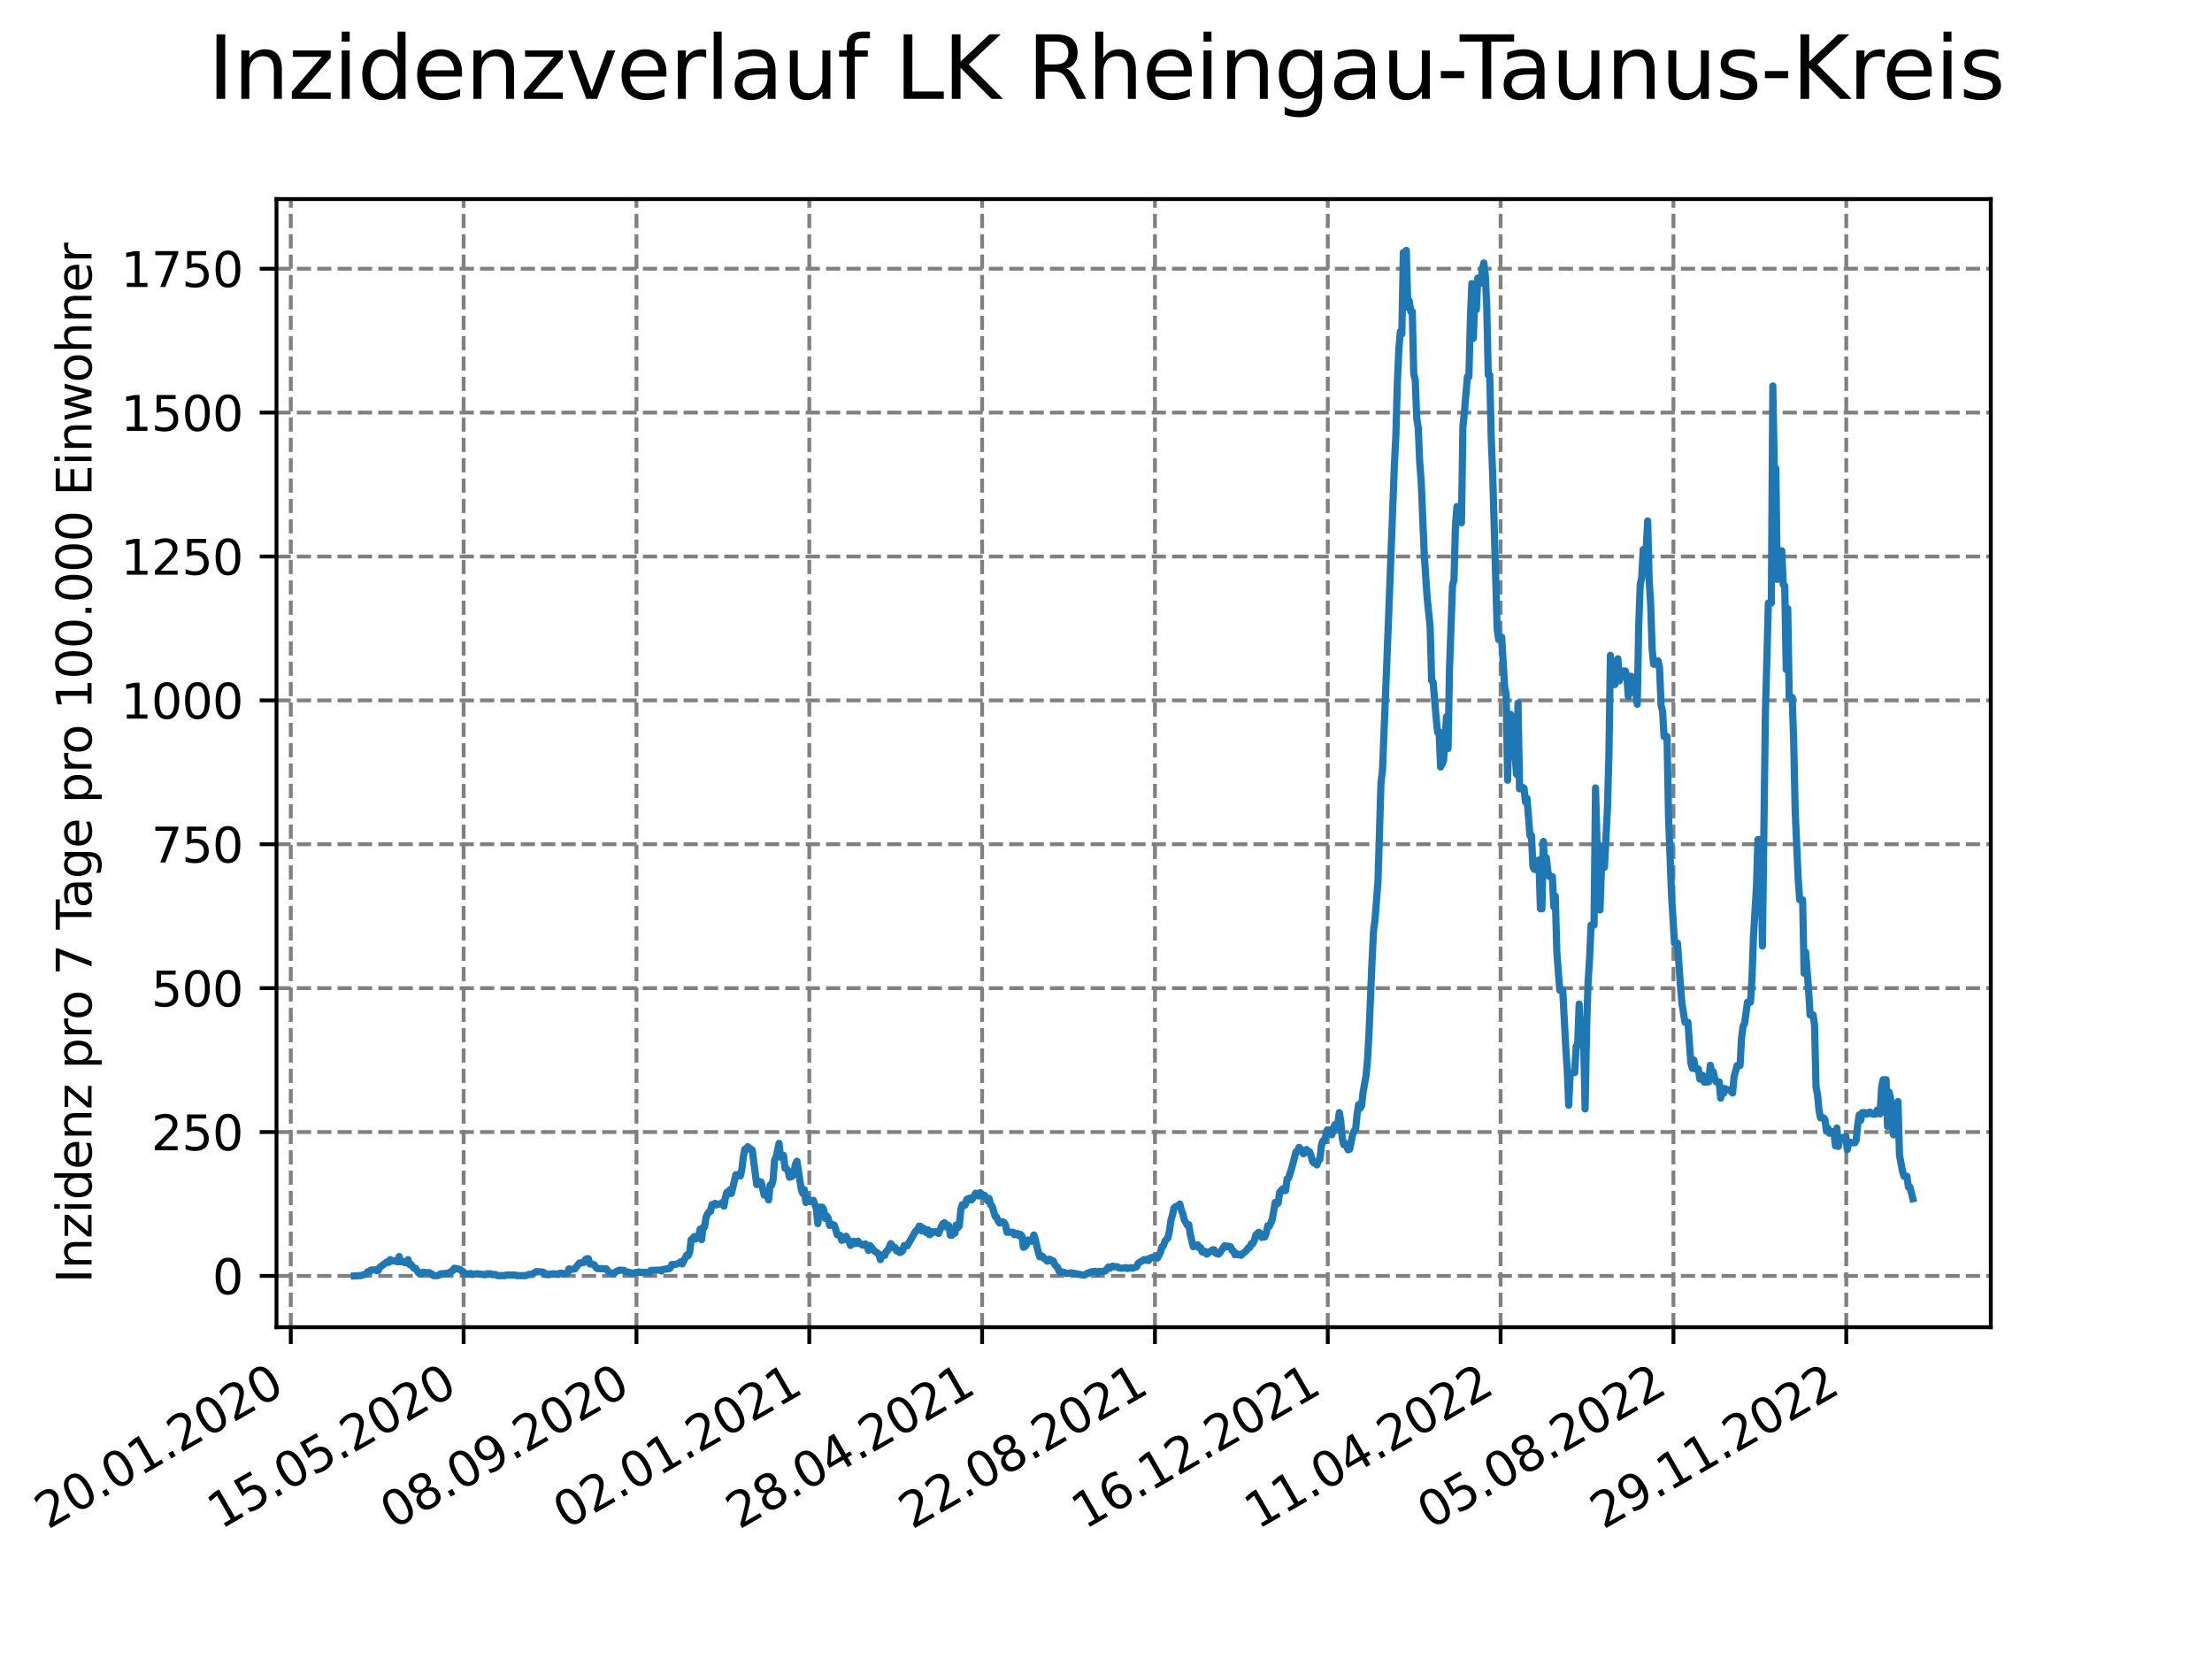 <?xml version="1.0" encoding="utf-8" standalone="no"?>
<!DOCTYPE svg PUBLIC "-//W3C//DTD SVG 1.1//EN"
  "http://www.w3.org/Graphics/SVG/1.1/DTD/svg11.dtd">
<svg xmlns:xlink="http://www.w3.org/1999/xlink" width="460.8pt" height="345.6pt" viewBox="0 0 460.8 345.6" xmlns="http://www.w3.org/2000/svg" version="1.1">
 <defs>
  <style type="text/css">*{stroke-linejoin: round; stroke-linecap: butt}</style>
 </defs>
 <g id="figure_1">
  <g id="patch_1">
   <path d="M 0 345.6 
L 460.8 345.6 
L 460.8 0 
L 0 0 
z
" style="fill: #ffffff"/>
  </g>
  <g id="axes_1">
   <g id="patch_2">
    <path d="M 57.6 276.48 
L 414.72 276.48 
L 414.72 41.472 
L 57.6 41.472 
z
" style="fill: #ffffff"/>
   </g>
   <g id="matplotlib.axis_1">
    <g id="xtick_1">
     <g id="line2d_1">
      <path d="M 60.577 276.48 
L 60.577 41.472 
" clip-path="url(#p9c5a23dd19)" style="fill: none; stroke-dasharray: 2.96,1.28; stroke-dashoffset: 0; stroke: #808080; stroke-width: 0.8"/>
     </g>
     <g id="line2d_2">
      <defs>
       <path id="mebd3ffd284" d="M 0 0 
L 0 3.5 
" style="stroke: #000000; stroke-width: 0.8"/>
      </defs>
      <g>
       <use xlink:href="#mebd3ffd284" x="60.577" y="276.48" style="stroke: #000000; stroke-width: 0.8"/>
      </g>
     </g>
     <g id="text_1">
      <!-- 20.01.2020 -->
      <g transform="translate(9.952 318.689) rotate(-30) scale(0.1 -0.1)">
       <defs>
        <path id="DejaVuSans-32" d="M 1228 531 
L 3431 531 
L 3431 0 
L 469 0 
L 469 531 
Q 828 903 1448 1529 
Q 2069 2156 2228 2338 
Q 2531 2678 2651 2914 
Q 2772 3150 2772 3378 
Q 2772 3750 2511 3984 
Q 2250 4219 1831 4219 
Q 1534 4219 1204 4116 
Q 875 4013 500 3803 
L 500 4441 
Q 881 4594 1212 4672 
Q 1544 4750 1819 4750 
Q 2544 4750 2975 4387 
Q 3406 4025 3406 3419 
Q 3406 3131 3298 2873 
Q 3191 2616 2906 2266 
Q 2828 2175 2409 1742 
Q 1991 1309 1228 531 
z
" transform="scale(0.016)"/>
        <path id="DejaVuSans-30" d="M 2034 4250 
Q 1547 4250 1301 3770 
Q 1056 3291 1056 2328 
Q 1056 1369 1301 889 
Q 1547 409 2034 409 
Q 2525 409 2770 889 
Q 3016 1369 3016 2328 
Q 3016 3291 2770 3770 
Q 2525 4250 2034 4250 
z
M 2034 4750 
Q 2819 4750 3233 4129 
Q 3647 3509 3647 2328 
Q 3647 1150 3233 529 
Q 2819 -91 2034 -91 
Q 1250 -91 836 529 
Q 422 1150 422 2328 
Q 422 3509 836 4129 
Q 1250 4750 2034 4750 
z
" transform="scale(0.016)"/>
        <path id="DejaVuSans-2e" d="M 684 794 
L 1344 794 
L 1344 0 
L 684 0 
L 684 794 
z
" transform="scale(0.016)"/>
        <path id="DejaVuSans-31" d="M 794 531 
L 1825 531 
L 1825 4091 
L 703 3866 
L 703 4441 
L 1819 4666 
L 2450 4666 
L 2450 531 
L 3481 531 
L 3481 0 
L 794 0 
L 794 531 
z
" transform="scale(0.016)"/>
       </defs>
       <use xlink:href="#DejaVuSans-32"/>
       <use xlink:href="#DejaVuSans-30" x="63.623"/>
       <use xlink:href="#DejaVuSans-2e" x="127.246"/>
       <use xlink:href="#DejaVuSans-30" x="159.033"/>
       <use xlink:href="#DejaVuSans-31" x="222.656"/>
       <use xlink:href="#DejaVuSans-2e" x="286.279"/>
       <use xlink:href="#DejaVuSans-32" x="318.066"/>
       <use xlink:href="#DejaVuSans-30" x="381.689"/>
       <use xlink:href="#DejaVuSans-32" x="445.312"/>
       <use xlink:href="#DejaVuSans-30" x="508.936"/>
      </g>
     </g>
    </g>
    <g id="xtick_2">
     <g id="line2d_3">
      <path d="M 96.581 276.48 
L 96.581 41.472 
" clip-path="url(#p9c5a23dd19)" style="fill: none; stroke-dasharray: 2.96,1.28; stroke-dashoffset: 0; stroke: #808080; stroke-width: 0.8"/>
     </g>
     <g id="line2d_4">
      <g>
       <use xlink:href="#mebd3ffd284" x="96.581" y="276.48" style="stroke: #000000; stroke-width: 0.8"/>
      </g>
     </g>
     <g id="text_2">
      <!-- 15.05.2020 -->
      <g transform="translate(45.956 318.689) rotate(-30) scale(0.1 -0.1)">
       <defs>
        <path id="DejaVuSans-35" d="M 691 4666 
L 3169 4666 
L 3169 4134 
L 1269 4134 
L 1269 2991 
Q 1406 3038 1543 3061 
Q 1681 3084 1819 3084 
Q 2600 3084 3056 2656 
Q 3513 2228 3513 1497 
Q 3513 744 3044 326 
Q 2575 -91 1722 -91 
Q 1428 -91 1123 -41 
Q 819 9 494 109 
L 494 744 
Q 775 591 1075 516 
Q 1375 441 1709 441 
Q 2250 441 2565 725 
Q 2881 1009 2881 1497 
Q 2881 1984 2565 2268 
Q 2250 2553 1709 2553 
Q 1456 2553 1204 2497 
Q 953 2441 691 2322 
L 691 4666 
z
" transform="scale(0.016)"/>
       </defs>
       <use xlink:href="#DejaVuSans-31"/>
       <use xlink:href="#DejaVuSans-35" x="63.623"/>
       <use xlink:href="#DejaVuSans-2e" x="127.246"/>
       <use xlink:href="#DejaVuSans-30" x="159.033"/>
       <use xlink:href="#DejaVuSans-35" x="222.656"/>
       <use xlink:href="#DejaVuSans-2e" x="286.279"/>
       <use xlink:href="#DejaVuSans-32" x="318.066"/>
       <use xlink:href="#DejaVuSans-30" x="381.689"/>
       <use xlink:href="#DejaVuSans-32" x="445.312"/>
       <use xlink:href="#DejaVuSans-30" x="508.936"/>
      </g>
     </g>
    </g>
    <g id="xtick_3">
     <g id="line2d_5">
      <path d="M 132.585 276.48 
L 132.585 41.472 
" clip-path="url(#p9c5a23dd19)" style="fill: none; stroke-dasharray: 2.96,1.28; stroke-dashoffset: 0; stroke: #808080; stroke-width: 0.8"/>
     </g>
     <g id="line2d_6">
      <g>
       <use xlink:href="#mebd3ffd284" x="132.585" y="276.48" style="stroke: #000000; stroke-width: 0.8"/>
      </g>
     </g>
     <g id="text_3">
      <!-- 08.09.2020 -->
      <g transform="translate(81.959 318.689) rotate(-30) scale(0.1 -0.1)">
       <defs>
        <path id="DejaVuSans-38" d="M 2034 2216 
Q 1584 2216 1326 1975 
Q 1069 1734 1069 1313 
Q 1069 891 1326 650 
Q 1584 409 2034 409 
Q 2484 409 2743 651 
Q 3003 894 3003 1313 
Q 3003 1734 2745 1975 
Q 2488 2216 2034 2216 
z
M 1403 2484 
Q 997 2584 770 2862 
Q 544 3141 544 3541 
Q 544 4100 942 4425 
Q 1341 4750 2034 4750 
Q 2731 4750 3128 4425 
Q 3525 4100 3525 3541 
Q 3525 3141 3298 2862 
Q 3072 2584 2669 2484 
Q 3125 2378 3379 2068 
Q 3634 1759 3634 1313 
Q 3634 634 3220 271 
Q 2806 -91 2034 -91 
Q 1263 -91 848 271 
Q 434 634 434 1313 
Q 434 1759 690 2068 
Q 947 2378 1403 2484 
z
M 1172 3481 
Q 1172 3119 1398 2916 
Q 1625 2713 2034 2713 
Q 2441 2713 2670 2916 
Q 2900 3119 2900 3481 
Q 2900 3844 2670 4047 
Q 2441 4250 2034 4250 
Q 1625 4250 1398 4047 
Q 1172 3844 1172 3481 
z
" transform="scale(0.016)"/>
        <path id="DejaVuSans-39" d="M 703 97 
L 703 672 
Q 941 559 1184 500 
Q 1428 441 1663 441 
Q 2288 441 2617 861 
Q 2947 1281 2994 2138 
Q 2813 1869 2534 1725 
Q 2256 1581 1919 1581 
Q 1219 1581 811 2004 
Q 403 2428 403 3163 
Q 403 3881 828 4315 
Q 1253 4750 1959 4750 
Q 2769 4750 3195 4129 
Q 3622 3509 3622 2328 
Q 3622 1225 3098 567 
Q 2575 -91 1691 -91 
Q 1453 -91 1209 -44 
Q 966 3 703 97 
z
M 1959 2075 
Q 2384 2075 2632 2365 
Q 2881 2656 2881 3163 
Q 2881 3666 2632 3958 
Q 2384 4250 1959 4250 
Q 1534 4250 1286 3958 
Q 1038 3666 1038 3163 
Q 1038 2656 1286 2365 
Q 1534 2075 1959 2075 
z
" transform="scale(0.016)"/>
       </defs>
       <use xlink:href="#DejaVuSans-30"/>
       <use xlink:href="#DejaVuSans-38" x="63.623"/>
       <use xlink:href="#DejaVuSans-2e" x="127.246"/>
       <use xlink:href="#DejaVuSans-30" x="159.033"/>
       <use xlink:href="#DejaVuSans-39" x="222.656"/>
       <use xlink:href="#DejaVuSans-2e" x="286.279"/>
       <use xlink:href="#DejaVuSans-32" x="318.066"/>
       <use xlink:href="#DejaVuSans-30" x="381.689"/>
       <use xlink:href="#DejaVuSans-32" x="445.312"/>
       <use xlink:href="#DejaVuSans-30" x="508.936"/>
      </g>
     </g>
    </g>
    <g id="xtick_4">
     <g id="line2d_7">
      <path d="M 168.588 276.48 
L 168.588 41.472 
" clip-path="url(#p9c5a23dd19)" style="fill: none; stroke-dasharray: 2.96,1.28; stroke-dashoffset: 0; stroke: #808080; stroke-width: 0.8"/>
     </g>
     <g id="line2d_8">
      <g>
       <use xlink:href="#mebd3ffd284" x="168.588" y="276.48" style="stroke: #000000; stroke-width: 0.8"/>
      </g>
     </g>
     <g id="text_4">
      <!-- 02.01.2021 -->
      <g transform="translate(117.963 318.689) rotate(-30) scale(0.1 -0.1)">
       <use xlink:href="#DejaVuSans-30"/>
       <use xlink:href="#DejaVuSans-32" x="63.623"/>
       <use xlink:href="#DejaVuSans-2e" x="127.246"/>
       <use xlink:href="#DejaVuSans-30" x="159.033"/>
       <use xlink:href="#DejaVuSans-31" x="222.656"/>
       <use xlink:href="#DejaVuSans-2e" x="286.279"/>
       <use xlink:href="#DejaVuSans-32" x="318.066"/>
       <use xlink:href="#DejaVuSans-30" x="381.689"/>
       <use xlink:href="#DejaVuSans-32" x="445.312"/>
       <use xlink:href="#DejaVuSans-31" x="508.936"/>
      </g>
     </g>
    </g>
    <g id="xtick_5">
     <g id="line2d_9">
      <path d="M 204.592 276.48 
L 204.592 41.472 
" clip-path="url(#p9c5a23dd19)" style="fill: none; stroke-dasharray: 2.96,1.28; stroke-dashoffset: 0; stroke: #808080; stroke-width: 0.8"/>
     </g>
     <g id="line2d_10">
      <g>
       <use xlink:href="#mebd3ffd284" x="204.592" y="276.48" style="stroke: #000000; stroke-width: 0.8"/>
      </g>
     </g>
     <g id="text_5">
      <!-- 28.04.2021 -->
      <g transform="translate(153.967 318.689) rotate(-30) scale(0.1 -0.1)">
       <defs>
        <path id="DejaVuSans-34" d="M 2419 4116 
L 825 1625 
L 2419 1625 
L 2419 4116 
z
M 2253 4666 
L 3047 4666 
L 3047 1625 
L 3713 1625 
L 3713 1100 
L 3047 1100 
L 3047 0 
L 2419 0 
L 2419 1100 
L 313 1100 
L 313 1709 
L 2253 4666 
z
" transform="scale(0.016)"/>
       </defs>
       <use xlink:href="#DejaVuSans-32"/>
       <use xlink:href="#DejaVuSans-38" x="63.623"/>
       <use xlink:href="#DejaVuSans-2e" x="127.246"/>
       <use xlink:href="#DejaVuSans-30" x="159.033"/>
       <use xlink:href="#DejaVuSans-34" x="222.656"/>
       <use xlink:href="#DejaVuSans-2e" x="286.279"/>
       <use xlink:href="#DejaVuSans-32" x="318.066"/>
       <use xlink:href="#DejaVuSans-30" x="381.689"/>
       <use xlink:href="#DejaVuSans-32" x="445.312"/>
       <use xlink:href="#DejaVuSans-31" x="508.936"/>
      </g>
     </g>
    </g>
    <g id="xtick_6">
     <g id="line2d_11">
      <path d="M 240.596 276.48 
L 240.596 41.472 
" clip-path="url(#p9c5a23dd19)" style="fill: none; stroke-dasharray: 2.96,1.28; stroke-dashoffset: 0; stroke: #808080; stroke-width: 0.8"/>
     </g>
     <g id="line2d_12">
      <g>
       <use xlink:href="#mebd3ffd284" x="240.596" y="276.48" style="stroke: #000000; stroke-width: 0.8"/>
      </g>
     </g>
     <g id="text_6">
      <!-- 22.08.2021 -->
      <g transform="translate(189.971 318.689) rotate(-30) scale(0.1 -0.1)">
       <use xlink:href="#DejaVuSans-32"/>
       <use xlink:href="#DejaVuSans-32" x="63.623"/>
       <use xlink:href="#DejaVuSans-2e" x="127.246"/>
       <use xlink:href="#DejaVuSans-30" x="159.033"/>
       <use xlink:href="#DejaVuSans-38" x="222.656"/>
       <use xlink:href="#DejaVuSans-2e" x="286.279"/>
       <use xlink:href="#DejaVuSans-32" x="318.066"/>
       <use xlink:href="#DejaVuSans-30" x="381.689"/>
       <use xlink:href="#DejaVuSans-32" x="445.312"/>
       <use xlink:href="#DejaVuSans-31" x="508.936"/>
      </g>
     </g>
    </g>
    <g id="xtick_7">
     <g id="line2d_13">
      <path d="M 276.6 276.48 
L 276.6 41.472 
" clip-path="url(#p9c5a23dd19)" style="fill: none; stroke-dasharray: 2.96,1.28; stroke-dashoffset: 0; stroke: #808080; stroke-width: 0.8"/>
     </g>
     <g id="line2d_14">
      <g>
       <use xlink:href="#mebd3ffd284" x="276.6" y="276.48" style="stroke: #000000; stroke-width: 0.8"/>
      </g>
     </g>
     <g id="text_7">
      <!-- 16.12.2021 -->
      <g transform="translate(225.974 318.689) rotate(-30) scale(0.1 -0.1)">
       <defs>
        <path id="DejaVuSans-36" d="M 2113 2584 
Q 1688 2584 1439 2293 
Q 1191 2003 1191 1497 
Q 1191 994 1439 701 
Q 1688 409 2113 409 
Q 2538 409 2786 701 
Q 3034 994 3034 1497 
Q 3034 2003 2786 2293 
Q 2538 2584 2113 2584 
z
M 3366 4563 
L 3366 3988 
Q 3128 4100 2886 4159 
Q 2644 4219 2406 4219 
Q 1781 4219 1451 3797 
Q 1122 3375 1075 2522 
Q 1259 2794 1537 2939 
Q 1816 3084 2150 3084 
Q 2853 3084 3261 2657 
Q 3669 2231 3669 1497 
Q 3669 778 3244 343 
Q 2819 -91 2113 -91 
Q 1303 -91 875 529 
Q 447 1150 447 2328 
Q 447 3434 972 4092 
Q 1497 4750 2381 4750 
Q 2619 4750 2861 4703 
Q 3103 4656 3366 4563 
z
" transform="scale(0.016)"/>
       </defs>
       <use xlink:href="#DejaVuSans-31"/>
       <use xlink:href="#DejaVuSans-36" x="63.623"/>
       <use xlink:href="#DejaVuSans-2e" x="127.246"/>
       <use xlink:href="#DejaVuSans-31" x="159.033"/>
       <use xlink:href="#DejaVuSans-32" x="222.656"/>
       <use xlink:href="#DejaVuSans-2e" x="286.279"/>
       <use xlink:href="#DejaVuSans-32" x="318.066"/>
       <use xlink:href="#DejaVuSans-30" x="381.689"/>
       <use xlink:href="#DejaVuSans-32" x="445.312"/>
       <use xlink:href="#DejaVuSans-31" x="508.936"/>
      </g>
     </g>
    </g>
    <g id="xtick_8">
     <g id="line2d_15">
      <path d="M 312.603 276.48 
L 312.603 41.472 
" clip-path="url(#p9c5a23dd19)" style="fill: none; stroke-dasharray: 2.96,1.28; stroke-dashoffset: 0; stroke: #808080; stroke-width: 0.8"/>
     </g>
     <g id="line2d_16">
      <g>
       <use xlink:href="#mebd3ffd284" x="312.603" y="276.48" style="stroke: #000000; stroke-width: 0.8"/>
      </g>
     </g>
     <g id="text_8">
      <!-- 11.04.2022 -->
      <g transform="translate(261.978 318.689) rotate(-30) scale(0.1 -0.1)">
       <use xlink:href="#DejaVuSans-31"/>
       <use xlink:href="#DejaVuSans-31" x="63.623"/>
       <use xlink:href="#DejaVuSans-2e" x="127.246"/>
       <use xlink:href="#DejaVuSans-30" x="159.033"/>
       <use xlink:href="#DejaVuSans-34" x="222.656"/>
       <use xlink:href="#DejaVuSans-2e" x="286.279"/>
       <use xlink:href="#DejaVuSans-32" x="318.066"/>
       <use xlink:href="#DejaVuSans-30" x="381.689"/>
       <use xlink:href="#DejaVuSans-32" x="445.312"/>
       <use xlink:href="#DejaVuSans-32" x="508.936"/>
      </g>
     </g>
    </g>
    <g id="xtick_9">
     <g id="line2d_17">
      <path d="M 348.607 276.48 
L 348.607 41.472 
" clip-path="url(#p9c5a23dd19)" style="fill: none; stroke-dasharray: 2.96,1.28; stroke-dashoffset: 0; stroke: #808080; stroke-width: 0.8"/>
     </g>
     <g id="line2d_18">
      <g>
       <use xlink:href="#mebd3ffd284" x="348.607" y="276.48" style="stroke: #000000; stroke-width: 0.8"/>
      </g>
     </g>
     <g id="text_9">
      <!-- 05.08.2022 -->
      <g transform="translate(297.982 318.689) rotate(-30) scale(0.1 -0.1)">
       <use xlink:href="#DejaVuSans-30"/>
       <use xlink:href="#DejaVuSans-35" x="63.623"/>
       <use xlink:href="#DejaVuSans-2e" x="127.246"/>
       <use xlink:href="#DejaVuSans-30" x="159.033"/>
       <use xlink:href="#DejaVuSans-38" x="222.656"/>
       <use xlink:href="#DejaVuSans-2e" x="286.279"/>
       <use xlink:href="#DejaVuSans-32" x="318.066"/>
       <use xlink:href="#DejaVuSans-30" x="381.689"/>
       <use xlink:href="#DejaVuSans-32" x="445.312"/>
       <use xlink:href="#DejaVuSans-32" x="508.936"/>
      </g>
     </g>
    </g>
    <g id="xtick_10">
     <g id="line2d_19">
      <path d="M 384.611 276.48 
L 384.611 41.472 
" clip-path="url(#p9c5a23dd19)" style="fill: none; stroke-dasharray: 2.96,1.28; stroke-dashoffset: 0; stroke: #808080; stroke-width: 0.8"/>
     </g>
     <g id="line2d_20">
      <g>
       <use xlink:href="#mebd3ffd284" x="384.611" y="276.48" style="stroke: #000000; stroke-width: 0.8"/>
      </g>
     </g>
     <g id="text_10">
      <!-- 29.11.2022 -->
      <g transform="translate(333.986 318.689) rotate(-30) scale(0.1 -0.1)">
       <use xlink:href="#DejaVuSans-32"/>
       <use xlink:href="#DejaVuSans-39" x="63.623"/>
       <use xlink:href="#DejaVuSans-2e" x="127.246"/>
       <use xlink:href="#DejaVuSans-31" x="159.033"/>
       <use xlink:href="#DejaVuSans-31" x="222.656"/>
       <use xlink:href="#DejaVuSans-2e" x="286.279"/>
       <use xlink:href="#DejaVuSans-32" x="318.066"/>
       <use xlink:href="#DejaVuSans-30" x="381.689"/>
       <use xlink:href="#DejaVuSans-32" x="445.312"/>
       <use xlink:href="#DejaVuSans-32" x="508.936"/>
      </g>
     </g>
    </g>
   </g>
   <g id="matplotlib.axis_2">
    <g id="ytick_1">
     <g id="line2d_21">
      <path d="M 57.6 265.798 
L 414.72 265.798 
" clip-path="url(#p9c5a23dd19)" style="fill: none; stroke-dasharray: 2.96,1.28; stroke-dashoffset: 0; stroke: #808080; stroke-width: 0.8"/>
     </g>
     <g id="line2d_22">
      <defs>
       <path id="mb61f1ba975" d="M 0 0 
L -3.5 0 
" style="stroke: #000000; stroke-width: 0.8"/>
      </defs>
      <g>
       <use xlink:href="#mb61f1ba975" x="57.6" y="265.798" style="stroke: #000000; stroke-width: 0.8"/>
      </g>
     </g>
     <g id="text_11">
      <!-- 0 -->
      <g transform="translate(44.237 269.597) scale(0.1 -0.1)">
       <use xlink:href="#DejaVuSans-30"/>
      </g>
     </g>
    </g>
    <g id="ytick_2">
     <g id="line2d_23">
      <path d="M 57.6 235.824 
L 414.72 235.824 
" clip-path="url(#p9c5a23dd19)" style="fill: none; stroke-dasharray: 2.96,1.28; stroke-dashoffset: 0; stroke: #808080; stroke-width: 0.8"/>
     </g>
     <g id="line2d_24">
      <g>
       <use xlink:href="#mb61f1ba975" x="57.6" y="235.824" style="stroke: #000000; stroke-width: 0.8"/>
      </g>
     </g>
     <g id="text_12">
      <!-- 250 -->
      <g transform="translate(31.512 239.623) scale(0.1 -0.1)">
       <use xlink:href="#DejaVuSans-32"/>
       <use xlink:href="#DejaVuSans-35" x="63.623"/>
       <use xlink:href="#DejaVuSans-30" x="127.246"/>
      </g>
     </g>
    </g>
    <g id="ytick_3">
     <g id="line2d_25">
      <path d="M 57.6 205.849 
L 414.72 205.849 
" clip-path="url(#p9c5a23dd19)" style="fill: none; stroke-dasharray: 2.96,1.28; stroke-dashoffset: 0; stroke: #808080; stroke-width: 0.8"/>
     </g>
     <g id="line2d_26">
      <g>
       <use xlink:href="#mb61f1ba975" x="57.6" y="205.849" style="stroke: #000000; stroke-width: 0.8"/>
      </g>
     </g>
     <g id="text_13">
      <!-- 500 -->
      <g transform="translate(31.512 209.649) scale(0.1 -0.1)">
       <use xlink:href="#DejaVuSans-35"/>
       <use xlink:href="#DejaVuSans-30" x="63.623"/>
       <use xlink:href="#DejaVuSans-30" x="127.246"/>
      </g>
     </g>
    </g>
    <g id="ytick_4">
     <g id="line2d_27">
      <path d="M 57.6 175.875 
L 414.72 175.875 
" clip-path="url(#p9c5a23dd19)" style="fill: none; stroke-dasharray: 2.96,1.28; stroke-dashoffset: 0; stroke: #808080; stroke-width: 0.8"/>
     </g>
     <g id="line2d_28">
      <g>
       <use xlink:href="#mb61f1ba975" x="57.6" y="175.875" style="stroke: #000000; stroke-width: 0.8"/>
      </g>
     </g>
     <g id="text_14">
      <!-- 750 -->
      <g transform="translate(31.512 179.675) scale(0.1 -0.1)">
       <defs>
        <path id="DejaVuSans-37" d="M 525 4666 
L 3525 4666 
L 3525 4397 
L 1831 0 
L 1172 0 
L 2766 4134 
L 525 4134 
L 525 4666 
z
" transform="scale(0.016)"/>
       </defs>
       <use xlink:href="#DejaVuSans-37"/>
       <use xlink:href="#DejaVuSans-35" x="63.623"/>
       <use xlink:href="#DejaVuSans-30" x="127.246"/>
      </g>
     </g>
    </g>
    <g id="ytick_5">
     <g id="line2d_29">
      <path d="M 57.6 145.901 
L 414.72 145.901 
" clip-path="url(#p9c5a23dd19)" style="fill: none; stroke-dasharray: 2.96,1.28; stroke-dashoffset: 0; stroke: #808080; stroke-width: 0.8"/>
     </g>
     <g id="line2d_30">
      <g>
       <use xlink:href="#mb61f1ba975" x="57.6" y="145.901" style="stroke: #000000; stroke-width: 0.8"/>
      </g>
     </g>
     <g id="text_15">
      <!-- 1000 -->
      <g transform="translate(25.15 149.7) scale(0.1 -0.1)">
       <use xlink:href="#DejaVuSans-31"/>
       <use xlink:href="#DejaVuSans-30" x="63.623"/>
       <use xlink:href="#DejaVuSans-30" x="127.246"/>
       <use xlink:href="#DejaVuSans-30" x="190.869"/>
      </g>
     </g>
    </g>
    <g id="ytick_6">
     <g id="line2d_31">
      <path d="M 57.6 115.927 
L 414.72 115.927 
" clip-path="url(#p9c5a23dd19)" style="fill: none; stroke-dasharray: 2.96,1.28; stroke-dashoffset: 0; stroke: #808080; stroke-width: 0.8"/>
     </g>
     <g id="line2d_32">
      <g>
       <use xlink:href="#mb61f1ba975" x="57.6" y="115.927" style="stroke: #000000; stroke-width: 0.8"/>
      </g>
     </g>
     <g id="text_16">
      <!-- 1250 -->
      <g transform="translate(25.15 119.726) scale(0.1 -0.1)">
       <use xlink:href="#DejaVuSans-31"/>
       <use xlink:href="#DejaVuSans-32" x="63.623"/>
       <use xlink:href="#DejaVuSans-35" x="127.246"/>
       <use xlink:href="#DejaVuSans-30" x="190.869"/>
      </g>
     </g>
    </g>
    <g id="ytick_7">
     <g id="line2d_33">
      <path d="M 57.6 85.953 
L 414.72 85.953 
" clip-path="url(#p9c5a23dd19)" style="fill: none; stroke-dasharray: 2.96,1.28; stroke-dashoffset: 0; stroke: #808080; stroke-width: 0.8"/>
     </g>
     <g id="line2d_34">
      <g>
       <use xlink:href="#mb61f1ba975" x="57.6" y="85.953" style="stroke: #000000; stroke-width: 0.8"/>
      </g>
     </g>
     <g id="text_17">
      <!-- 1500 -->
      <g transform="translate(25.15 89.752) scale(0.1 -0.1)">
       <use xlink:href="#DejaVuSans-31"/>
       <use xlink:href="#DejaVuSans-35" x="63.623"/>
       <use xlink:href="#DejaVuSans-30" x="127.246"/>
       <use xlink:href="#DejaVuSans-30" x="190.869"/>
      </g>
     </g>
    </g>
    <g id="ytick_8">
     <g id="line2d_35">
      <path d="M 57.6 55.979 
L 414.72 55.979 
" clip-path="url(#p9c5a23dd19)" style="fill: none; stroke-dasharray: 2.96,1.28; stroke-dashoffset: 0; stroke: #808080; stroke-width: 0.8"/>
     </g>
     <g id="line2d_36">
      <g>
       <use xlink:href="#mb61f1ba975" x="57.6" y="55.979" style="stroke: #000000; stroke-width: 0.8"/>
      </g>
     </g>
     <g id="text_18">
      <!-- 1750 -->
      <g transform="translate(25.15 59.778) scale(0.1 -0.1)">
       <use xlink:href="#DejaVuSans-31"/>
       <use xlink:href="#DejaVuSans-37" x="63.623"/>
       <use xlink:href="#DejaVuSans-35" x="127.246"/>
       <use xlink:href="#DejaVuSans-30" x="190.869"/>
      </g>
     </g>
    </g>
    <g id="text_19">
     <!-- Inzidenz pro 7 Tage pro 100.000 Einwohner -->
     <g transform="translate(19.07 267.301) rotate(-90) scale(0.1 -0.1)">
      <defs>
       <path id="DejaVuSans-49" d="M 628 4666 
L 1259 4666 
L 1259 0 
L 628 0 
L 628 4666 
z
" transform="scale(0.016)"/>
       <path id="DejaVuSans-6e" d="M 3513 2113 
L 3513 0 
L 2938 0 
L 2938 2094 
Q 2938 2591 2744 2837 
Q 2550 3084 2163 3084 
Q 1697 3084 1428 2787 
Q 1159 2491 1159 1978 
L 1159 0 
L 581 0 
L 581 3500 
L 1159 3500 
L 1159 2956 
Q 1366 3272 1645 3428 
Q 1925 3584 2291 3584 
Q 2894 3584 3203 3211 
Q 3513 2838 3513 2113 
z
" transform="scale(0.016)"/>
       <path id="DejaVuSans-7a" d="M 353 3500 
L 3084 3500 
L 3084 2975 
L 922 459 
L 3084 459 
L 3084 0 
L 275 0 
L 275 525 
L 2438 3041 
L 353 3041 
L 353 3500 
z
" transform="scale(0.016)"/>
       <path id="DejaVuSans-69" d="M 603 3500 
L 1178 3500 
L 1178 0 
L 603 0 
L 603 3500 
z
M 603 4863 
L 1178 4863 
L 1178 4134 
L 603 4134 
L 603 4863 
z
" transform="scale(0.016)"/>
       <path id="DejaVuSans-64" d="M 2906 2969 
L 2906 4863 
L 3481 4863 
L 3481 0 
L 2906 0 
L 2906 525 
Q 2725 213 2448 61 
Q 2172 -91 1784 -91 
Q 1150 -91 751 415 
Q 353 922 353 1747 
Q 353 2572 751 3078 
Q 1150 3584 1784 3584 
Q 2172 3584 2448 3432 
Q 2725 3281 2906 2969 
z
M 947 1747 
Q 947 1113 1208 752 
Q 1469 391 1925 391 
Q 2381 391 2643 752 
Q 2906 1113 2906 1747 
Q 2906 2381 2643 2742 
Q 2381 3103 1925 3103 
Q 1469 3103 1208 2742 
Q 947 2381 947 1747 
z
" transform="scale(0.016)"/>
       <path id="DejaVuSans-65" d="M 3597 1894 
L 3597 1613 
L 953 1613 
Q 991 1019 1311 708 
Q 1631 397 2203 397 
Q 2534 397 2845 478 
Q 3156 559 3463 722 
L 3463 178 
Q 3153 47 2828 -22 
Q 2503 -91 2169 -91 
Q 1331 -91 842 396 
Q 353 884 353 1716 
Q 353 2575 817 3079 
Q 1281 3584 2069 3584 
Q 2775 3584 3186 3129 
Q 3597 2675 3597 1894 
z
M 3022 2063 
Q 3016 2534 2758 2815 
Q 2500 3097 2075 3097 
Q 1594 3097 1305 2825 
Q 1016 2553 972 2059 
L 3022 2063 
z
" transform="scale(0.016)"/>
       <path id="DejaVuSans-20" transform="scale(0.016)"/>
       <path id="DejaVuSans-70" d="M 1159 525 
L 1159 -1331 
L 581 -1331 
L 581 3500 
L 1159 3500 
L 1159 2969 
Q 1341 3281 1617 3432 
Q 1894 3584 2278 3584 
Q 2916 3584 3314 3078 
Q 3713 2572 3713 1747 
Q 3713 922 3314 415 
Q 2916 -91 2278 -91 
Q 1894 -91 1617 61 
Q 1341 213 1159 525 
z
M 3116 1747 
Q 3116 2381 2855 2742 
Q 2594 3103 2138 3103 
Q 1681 3103 1420 2742 
Q 1159 2381 1159 1747 
Q 1159 1113 1420 752 
Q 1681 391 2138 391 
Q 2594 391 2855 752 
Q 3116 1113 3116 1747 
z
" transform="scale(0.016)"/>
       <path id="DejaVuSans-72" d="M 2631 2963 
Q 2534 3019 2420 3045 
Q 2306 3072 2169 3072 
Q 1681 3072 1420 2755 
Q 1159 2438 1159 1844 
L 1159 0 
L 581 0 
L 581 3500 
L 1159 3500 
L 1159 2956 
Q 1341 3275 1631 3429 
Q 1922 3584 2338 3584 
Q 2397 3584 2469 3576 
Q 2541 3569 2628 3553 
L 2631 2963 
z
" transform="scale(0.016)"/>
       <path id="DejaVuSans-6f" d="M 1959 3097 
Q 1497 3097 1228 2736 
Q 959 2375 959 1747 
Q 959 1119 1226 758 
Q 1494 397 1959 397 
Q 2419 397 2687 759 
Q 2956 1122 2956 1747 
Q 2956 2369 2687 2733 
Q 2419 3097 1959 3097 
z
M 1959 3584 
Q 2709 3584 3137 3096 
Q 3566 2609 3566 1747 
Q 3566 888 3137 398 
Q 2709 -91 1959 -91 
Q 1206 -91 779 398 
Q 353 888 353 1747 
Q 353 2609 779 3096 
Q 1206 3584 1959 3584 
z
" transform="scale(0.016)"/>
       <path id="DejaVuSans-54" d="M -19 4666 
L 3928 4666 
L 3928 4134 
L 2272 4134 
L 2272 0 
L 1638 0 
L 1638 4134 
L -19 4134 
L -19 4666 
z
" transform="scale(0.016)"/>
       <path id="DejaVuSans-61" d="M 2194 1759 
Q 1497 1759 1228 1600 
Q 959 1441 959 1056 
Q 959 750 1161 570 
Q 1363 391 1709 391 
Q 2188 391 2477 730 
Q 2766 1069 2766 1631 
L 2766 1759 
L 2194 1759 
z
M 3341 1997 
L 3341 0 
L 2766 0 
L 2766 531 
Q 2569 213 2275 61 
Q 1981 -91 1556 -91 
Q 1019 -91 701 211 
Q 384 513 384 1019 
Q 384 1609 779 1909 
Q 1175 2209 1959 2209 
L 2766 2209 
L 2766 2266 
Q 2766 2663 2505 2880 
Q 2244 3097 1772 3097 
Q 1472 3097 1187 3025 
Q 903 2953 641 2809 
L 641 3341 
Q 956 3463 1253 3523 
Q 1550 3584 1831 3584 
Q 2591 3584 2966 3190 
Q 3341 2797 3341 1997 
z
" transform="scale(0.016)"/>
       <path id="DejaVuSans-67" d="M 2906 1791 
Q 2906 2416 2648 2759 
Q 2391 3103 1925 3103 
Q 1463 3103 1205 2759 
Q 947 2416 947 1791 
Q 947 1169 1205 825 
Q 1463 481 1925 481 
Q 2391 481 2648 825 
Q 2906 1169 2906 1791 
z
M 3481 434 
Q 3481 -459 3084 -895 
Q 2688 -1331 1869 -1331 
Q 1566 -1331 1297 -1286 
Q 1028 -1241 775 -1147 
L 775 -588 
Q 1028 -725 1275 -790 
Q 1522 -856 1778 -856 
Q 2344 -856 2625 -561 
Q 2906 -266 2906 331 
L 2906 616 
Q 2728 306 2450 153 
Q 2172 0 1784 0 
Q 1141 0 747 490 
Q 353 981 353 1791 
Q 353 2603 747 3093 
Q 1141 3584 1784 3584 
Q 2172 3584 2450 3431 
Q 2728 3278 2906 2969 
L 2906 3500 
L 3481 3500 
L 3481 434 
z
" transform="scale(0.016)"/>
       <path id="DejaVuSans-45" d="M 628 4666 
L 3578 4666 
L 3578 4134 
L 1259 4134 
L 1259 2753 
L 3481 2753 
L 3481 2222 
L 1259 2222 
L 1259 531 
L 3634 531 
L 3634 0 
L 628 0 
L 628 4666 
z
" transform="scale(0.016)"/>
       <path id="DejaVuSans-77" d="M 269 3500 
L 844 3500 
L 1563 769 
L 2278 3500 
L 2956 3500 
L 3675 769 
L 4391 3500 
L 4966 3500 
L 4050 0 
L 3372 0 
L 2619 2869 
L 1863 0 
L 1184 0 
L 269 3500 
z
" transform="scale(0.016)"/>
       <path id="DejaVuSans-68" d="M 3513 2113 
L 3513 0 
L 2938 0 
L 2938 2094 
Q 2938 2591 2744 2837 
Q 2550 3084 2163 3084 
Q 1697 3084 1428 2787 
Q 1159 2491 1159 1978 
L 1159 0 
L 581 0 
L 581 4863 
L 1159 4863 
L 1159 2956 
Q 1366 3272 1645 3428 
Q 1925 3584 2291 3584 
Q 2894 3584 3203 3211 
Q 3513 2838 3513 2113 
z
" transform="scale(0.016)"/>
      </defs>
      <use xlink:href="#DejaVuSans-49"/>
      <use xlink:href="#DejaVuSans-6e" x="29.492"/>
      <use xlink:href="#DejaVuSans-7a" x="92.871"/>
      <use xlink:href="#DejaVuSans-69" x="145.361"/>
      <use xlink:href="#DejaVuSans-64" x="173.145"/>
      <use xlink:href="#DejaVuSans-65" x="236.621"/>
      <use xlink:href="#DejaVuSans-6e" x="298.145"/>
      <use xlink:href="#DejaVuSans-7a" x="361.523"/>
      <use xlink:href="#DejaVuSans-20" x="414.014"/>
      <use xlink:href="#DejaVuSans-70" x="445.801"/>
      <use xlink:href="#DejaVuSans-72" x="509.277"/>
      <use xlink:href="#DejaVuSans-6f" x="548.141"/>
      <use xlink:href="#DejaVuSans-20" x="609.322"/>
      <use xlink:href="#DejaVuSans-37" x="641.109"/>
      <use xlink:href="#DejaVuSans-20" x="704.732"/>
      <use xlink:href="#DejaVuSans-54" x="736.52"/>
      <use xlink:href="#DejaVuSans-61" x="781.104"/>
      <use xlink:href="#DejaVuSans-67" x="842.383"/>
      <use xlink:href="#DejaVuSans-65" x="905.859"/>
      <use xlink:href="#DejaVuSans-20" x="967.383"/>
      <use xlink:href="#DejaVuSans-70" x="999.17"/>
      <use xlink:href="#DejaVuSans-72" x="1062.646"/>
      <use xlink:href="#DejaVuSans-6f" x="1101.51"/>
      <use xlink:href="#DejaVuSans-20" x="1162.691"/>
      <use xlink:href="#DejaVuSans-31" x="1194.479"/>
      <use xlink:href="#DejaVuSans-30" x="1258.102"/>
      <use xlink:href="#DejaVuSans-30" x="1321.725"/>
      <use xlink:href="#DejaVuSans-2e" x="1385.348"/>
      <use xlink:href="#DejaVuSans-30" x="1417.135"/>
      <use xlink:href="#DejaVuSans-30" x="1480.758"/>
      <use xlink:href="#DejaVuSans-30" x="1544.381"/>
      <use xlink:href="#DejaVuSans-20" x="1608.004"/>
      <use xlink:href="#DejaVuSans-45" x="1639.791"/>
      <use xlink:href="#DejaVuSans-69" x="1702.975"/>
      <use xlink:href="#DejaVuSans-6e" x="1730.758"/>
      <use xlink:href="#DejaVuSans-77" x="1794.137"/>
      <use xlink:href="#DejaVuSans-6f" x="1875.924"/>
      <use xlink:href="#DejaVuSans-68" x="1937.105"/>
      <use xlink:href="#DejaVuSans-6e" x="2000.484"/>
      <use xlink:href="#DejaVuSans-65" x="2063.863"/>
      <use xlink:href="#DejaVuSans-72" x="2125.387"/>
     </g>
    </g>
   </g>
   <g id="line2d_37">
    <path d="M 73.833 265.798 
L 75.074 265.734 
L 76.005 265.478 
L 76.316 265.285 
L 76.626 264.901 
L 76.936 264.965 
L 77.247 264.581 
L 78.178 264.517 
L 78.488 264.709 
L 78.799 264.645 
L 79.109 264.004 
L 80.661 262.851 
L 80.971 262.979 
L 81.282 262.403 
L 81.592 262.723 
L 81.903 262.595 
L 82.834 262.851 
L 83.144 261.762 
L 83.454 262.851 
L 83.765 262.723 
L 84.386 263.043 
L 85.006 262.403 
L 85.317 263.428 
L 85.627 263.428 
L 86.248 264.196 
L 86.558 264.196 
L 87.179 265.157 
L 87.489 265.413 
L 87.8 265.349 
L 88.11 265.029 
L 89.041 265.157 
L 89.352 265.093 
L 89.972 265.413 
L 90.283 265.734 
L 91.214 265.734 
L 91.524 265.606 
L 91.835 265.349 
L 93.076 265.285 
L 93.386 265.157 
L 93.697 265.221 
L 94.007 264.837 
L 94.318 264.709 
L 94.628 264.196 
L 95.87 264.453 
L 96.18 264.773 
L 96.49 264.901 
L 96.801 265.413 
L 97.732 265.349 
L 98.042 265.285 
L 98.353 265.478 
L 99.284 265.349 
L 99.904 265.413 
L 100.525 265.478 
L 101.146 265.542 
L 101.456 265.349 
L 102.077 265.349 
L 102.698 265.542 
L 103.008 265.478 
L 103.319 265.542 
L 103.629 265.734 
L 105.181 265.734 
L 105.491 265.606 
L 107.353 265.606 
L 107.664 265.734 
L 109.526 265.734 
L 110.147 265.478 
L 110.768 265.478 
L 111.699 264.901 
L 112.94 264.965 
L 113.251 265.093 
L 113.561 265.478 
L 113.871 265.349 
L 114.182 265.542 
L 115.113 265.349 
L 115.423 265.413 
L 115.734 265.349 
L 116.044 265.478 
L 116.354 265.478 
L 116.665 265.221 
L 116.975 265.221 
L 117.286 265.349 
L 117.906 265.285 
L 118.217 265.221 
L 118.527 264.324 
L 118.837 264.453 
L 119.458 264.388 
L 119.769 264.324 
L 120.7 263.107 
L 121.32 263.043 
L 121.631 262.979 
L 121.941 262.403 
L 122.252 262.21 
L 122.562 262.21 
L 122.872 263.299 
L 123.493 263.363 
L 123.803 263.492 
L 124.114 264.004 
L 124.424 264.26 
L 126.286 264.324 
L 126.907 265.093 
L 127.838 265.285 
L 128.459 264.837 
L 129.08 264.581 
L 129.701 264.645 
L 130.011 264.645 
L 130.632 265.029 
L 130.942 265.029 
L 131.563 265.221 
L 132.184 265.157 
L 133.115 264.965 
L 133.425 265.093 
L 134.046 265.029 
L 134.667 265.093 
L 134.977 265.029 
L 135.287 265.157 
L 135.598 264.645 
L 137.46 264.581 
L 137.77 264.773 
L 138.081 264.453 
L 139.012 264.324 
L 139.322 264.324 
L 139.633 264.132 
L 139.943 263.428 
L 140.874 263.363 
L 141.495 263.107 
L 141.805 262.851 
L 142.116 263.299 
L 143.047 261.442 
L 143.357 261.57 
L 143.668 260.865 
L 143.978 258.239 
L 144.288 258.11 
L 144.599 257.598 
L 144.909 258.11 
L 145.53 257.598 
L 145.84 256.061 
L 146.151 258.239 
L 146.461 255.676 
L 146.771 255.612 
L 147.082 253.626 
L 147.392 252.857 
L 147.702 252.473 
L 148.013 252.345 
L 148.323 250.936 
L 148.634 251 
L 148.944 250.679 
L 149.254 251 
L 149.875 250.808 
L 150.186 250.808 
L 150.496 250.487 
L 150.806 251.256 
L 151.117 249.462 
L 151.427 248.373 
L 151.737 248.694 
L 152.048 247.861 
L 152.358 248.629 
L 153.289 244.722 
L 153.6 244.722 
L 153.91 244.594 
L 154.22 244.978 
L 154.531 243.697 
L 154.841 241.07 
L 155.152 239.405 
L 155.462 239.469 
L 155.772 238.892 
L 156.703 239.597 
L 157.635 246.772 
L 158.255 246.131 
L 158.566 246.259 
L 159.186 248.95 
L 159.497 248.117 
L 159.807 248.822 
L 160.118 249.975 
L 160.428 246.836 
L 160.738 246.9 
L 161.049 245.811 
L 161.359 241.647 
L 161.669 241.07 
L 162.29 238.188 
L 162.601 241.07 
L 162.911 241.006 
L 163.221 240.686 
L 163.532 243.376 
L 163.842 243.441 
L 164.152 243.889 
L 164.463 245.234 
L 164.773 245.17 
L 165.084 244.978 
L 165.394 244.081 
L 165.704 242.544 
L 166.015 241.903 
L 166.946 247.925 
L 167.256 248.629 
L 167.567 247.861 
L 167.877 250.487 
L 168.187 249.59 
L 168.498 250.039 
L 168.808 250.231 
L 169.119 250.231 
L 169.429 250.039 
L 170.05 251.704 
L 170.36 254.907 
L 170.67 252.473 
L 170.981 251.448 
L 171.291 251.512 
L 171.602 252.025 
L 171.912 253.818 
L 172.222 253.306 
L 172.533 253.754 
L 172.843 255.292 
L 173.153 254.971 
L 173.774 255.228 
L 174.085 256.061 
L 174.395 257.214 
L 175.016 257.342 
L 175.326 258.367 
L 175.636 258.303 
L 175.947 257.662 
L 176.257 257.534 
L 176.878 258.623 
L 177.188 259.456 
L 177.499 258.815 
L 177.809 258.559 
L 178.119 259.071 
L 178.74 258.559 
L 179.051 259.071 
L 179.361 259.135 
L 179.671 259.392 
L 180.292 259.135 
L 180.602 259.584 
L 180.913 260.481 
L 181.223 259.456 
L 182.154 260.609 
L 183.085 261.249 
L 183.396 262.403 
L 183.706 261.442 
L 184.017 261.378 
L 184.327 261.506 
L 184.637 260.673 
L 184.948 260.481 
L 185.569 259.071 
L 186.189 259.968 
L 186.5 259.904 
L 186.81 260.609 
L 187.12 260.417 
L 187.431 260.929 
L 187.741 260.801 
L 188.052 260.545 
L 188.362 259.456 
L 188.983 259.52 
L 190.535 256.829 
L 190.845 256.381 
L 191.155 256.253 
L 191.466 255.42 
L 191.776 255.484 
L 192.086 256.445 
L 192.397 255.868 
L 193.018 256.829 
L 193.328 256.189 
L 193.638 257.214 
L 193.949 257.021 
L 194.259 256.573 
L 194.569 256.701 
L 194.88 256.573 
L 195.19 256.573 
L 195.501 256.957 
L 196.121 255.484 
L 196.432 254.907 
L 196.742 254.715 
L 197.052 255.548 
L 197.363 255.164 
L 197.673 255.356 
L 197.984 257.342 
L 198.294 257.342 
L 198.604 256.829 
L 198.915 256.893 
L 199.225 255.164 
L 199.535 255.74 
L 199.846 255.356 
L 200.156 251.961 
L 200.467 250.936 
L 200.777 251.192 
L 201.087 251 
L 201.398 249.847 
L 202.019 249.59 
L 202.329 249.975 
L 202.639 249.654 
L 203.26 248.565 
L 203.881 249.142 
L 204.191 248.437 
L 204.812 249.142 
L 205.122 249.014 
L 205.743 250.167 
L 206.053 249.654 
L 206.364 251 
L 206.674 251.256 
L 207.295 253.37 
L 207.605 253.562 
L 207.916 254.331 
L 208.226 254.779 
L 208.536 254.523 
L 208.847 254.523 
L 209.157 254.651 
L 209.468 255.228 
L 209.778 256.701 
L 211.019 256.701 
L 211.33 257.214 
L 211.951 256.957 
L 212.261 257.406 
L 212.571 257.15 
L 212.882 257.47 
L 213.192 259.84 
L 213.502 259.712 
L 213.813 259.328 
L 214.123 258.303 
L 214.434 258.367 
L 214.744 258.559 
L 215.054 258.559 
L 215.365 257.278 
L 215.675 258.239 
L 216.296 260.865 
L 216.606 261.826 
L 216.917 261.57 
L 217.227 261.762 
L 217.537 262.21 
L 217.848 262.339 
L 218.158 262.723 
L 218.469 262.339 
L 218.779 262.339 
L 219.089 262.723 
L 219.4 262.659 
L 219.71 263.428 
L 220.331 264.068 
L 220.641 264.837 
L 220.952 265.029 
L 221.262 264.965 
L 221.572 265.029 
L 222.193 265.285 
L 223.124 265.157 
L 225.607 265.606 
L 225.918 265.606 
L 226.228 265.478 
L 226.538 265.221 
L 226.849 265.221 
L 227.159 264.965 
L 228.09 264.837 
L 228.401 264.901 
L 228.711 265.221 
L 229.021 264.837 
L 229.332 264.901 
L 230.263 264.773 
L 230.884 263.94 
L 231.194 264.196 
L 231.815 263.748 
L 232.125 263.876 
L 232.746 263.876 
L 233.056 264.132 
L 233.677 264.196 
L 234.298 264.132 
L 234.608 264.068 
L 234.918 264.26 
L 235.539 264.068 
L 235.85 264.196 
L 236.16 264.132 
L 236.781 263.876 
L 237.091 263.171 
L 238.333 262.403 
L 238.643 262.531 
L 238.953 262.339 
L 239.264 262.595 
L 239.574 262.082 
L 240.195 261.89 
L 240.505 261.954 
L 240.816 261.826 
L 241.126 262.082 
L 241.747 260.865 
L 242.057 259.712 
L 242.368 259.52 
L 242.678 258.559 
L 243.299 257.854 
L 243.609 256.509 
L 243.919 254.203 
L 244.23 253.178 
L 244.54 251.704 
L 244.851 251.384 
L 245.471 251.128 
L 245.782 250.808 
L 246.092 252.089 
L 246.402 252.857 
L 246.713 254.139 
L 247.334 255.228 
L 247.644 255.1 
L 247.954 257.15 
L 248.575 259.712 
L 249.506 259.328 
L 249.817 259.968 
L 250.127 259.904 
L 250.437 260.801 
L 250.748 260.865 
L 251.058 260.673 
L 251.368 261.249 
L 252.61 260.353 
L 252.92 260.353 
L 253.231 261.057 
L 253.851 261.249 
L 254.162 260.929 
L 255.093 259.52 
L 255.403 259.776 
L 255.714 259.584 
L 256.335 259.712 
L 256.645 260.417 
L 256.955 260.609 
L 257.266 261.378 
L 257.576 261.121 
L 257.886 261.378 
L 258.197 261.314 
L 258.507 261.506 
L 259.749 260.417 
L 260.059 259.904 
L 260.369 259.84 
L 260.68 259.071 
L 260.99 259.071 
L 261.301 258.367 
L 261.611 257.278 
L 262.232 256.701 
L 262.542 256.957 
L 262.852 257.79 
L 263.163 257.342 
L 263.473 257.662 
L 263.784 256.829 
L 264.094 255.356 
L 264.404 255.484 
L 265.025 254.075 
L 265.646 250.487 
L 265.956 250.872 
L 266.267 250.615 
L 266.577 248.373 
L 267.198 247.669 
L 267.508 248.053 
L 267.818 247.989 
L 268.129 245.619 
L 268.439 245.426 
L 269.06 243.441 
L 269.991 239.917 
L 270.301 239.853 
L 270.612 239.02 
L 271.233 239.661 
L 271.543 240.366 
L 271.853 240.045 
L 272.164 239.469 
L 272.474 240.045 
L 272.785 239.917 
L 273.095 240.686 
L 273.405 241.903 
L 273.716 242.287 
L 274.026 242.031 
L 274.336 242.672 
L 274.647 241.711 
L 274.957 241.519 
L 275.268 238.636 
L 275.578 237.675 
L 275.888 237.675 
L 276.509 235.369 
L 276.819 236.009 
L 277.13 235.369 
L 277.44 236.394 
L 278.061 234.28 
L 278.371 235.113 
L 278.682 234.216 
L 278.992 231.781 
L 279.302 233.383 
L 279.613 237.098 
L 279.923 238.444 
L 280.234 238.188 
L 280.854 239.533 
L 281.165 239.405 
L 281.785 236.33 
L 282.096 235.561 
L 282.406 235.177 
L 282.717 232.038 
L 283.027 230.116 
L 283.337 230.885 
L 283.648 230.308 
L 283.958 227.489 
L 284.579 224.03 
L 284.889 220.571 
L 285.2 214.997 
L 285.82 200.199 
L 286.131 193.921 
L 286.441 191.551 
L 287.062 183.607 
L 287.683 162.98 
L 287.993 160.545 
L 289.235 129.476 
L 290.476 96.805 
L 290.786 90.719 
L 291.097 79.7 
L 291.407 72.654 
L 291.718 69.066 
L 292.028 69.579 
L 292.338 52.603 
L 292.649 54.396 
L 292.959 52.154 
L 293.269 64.07 
L 293.58 62.724 
L 293.89 64.902 
L 294.201 64.902 
L 294.511 77.843 
L 294.821 79.188 
L 295.132 87.132 
L 295.442 89.117 
L 295.752 96.356 
L 296.063 100.328 
L 296.684 115.318 
L 297.304 124.543 
L 297.925 130.629 
L 298.235 141.776 
L 298.546 142.096 
L 299.167 149.463 
L 299.477 152.538 
L 299.787 152.41 
L 300.098 159.777 
L 300.718 158.496 
L 301.339 149.271 
L 301.65 155.933 
L 301.96 139.277 
L 302.581 122.045 
L 302.891 120.764 
L 303.201 109.489 
L 303.512 105.517 
L 303.822 105.517 
L 304.443 108.912 
L 304.753 88.797 
L 305.064 85.914 
L 305.684 78.483 
L 305.995 78.483 
L 306.305 66.504 
L 306.616 59.073 
L 306.926 70.476 
L 307.236 61.251 
L 307.547 64.518 
L 307.857 57.92 
L 308.168 57.92 
L 308.478 59.009 
L 308.788 56.19 
L 309.099 54.781 
L 309.409 57.215 
L 309.719 63.941 
L 310.03 78.099 
L 310.34 78.099 
L 310.651 91.231 
L 310.961 99.175 
L 311.892 131.077 
L 312.202 133.255 
L 312.513 133.255 
L 312.823 132.743 
L 313.444 143.121 
L 313.754 144.53 
L 314.065 162.531 
L 314.375 148.822 
L 314.685 148.822 
L 315.306 156.253 
L 315.617 157.278 
L 315.927 161.314 
L 316.237 146.452 
L 316.548 164.325 
L 316.858 164.325 
L 317.168 164.005 
L 317.479 164.197 
L 317.789 167.08 
L 318.1 166.311 
L 318.72 174.062 
L 319.031 174.062 
L 319.341 180.533 
L 319.651 181.109 
L 319.962 179.444 
L 320.272 181.301 
L 320.583 179.123 
L 320.893 189.309 
L 321.203 189.309 
L 321.514 175.28 
L 321.824 181.75 
L 322.134 178.675 
L 322.445 181.686 
L 322.755 182.583 
L 323.376 182.583 
L 323.686 188.925 
L 323.997 186.682 
L 324.307 198.213 
L 324.928 206.285 
L 325.549 206.285 
L 326.169 218.072 
L 326.48 222.813 
L 326.79 230.244 
L 327.101 223.453 
L 328.032 223.453 
L 328.342 217.944 
L 328.652 217.88 
L 328.963 209.168 
L 329.273 216.599 
L 329.894 216.599 
L 330.204 231.013 
L 330.515 214.293 
L 330.825 204.62 
L 331.135 199.815 
L 331.446 192.704 
L 332.067 192.704 
L 332.377 164.133 
L 332.687 175.664 
L 332.998 176.048 
L 333.308 189.565 
L 333.618 180.661 
L 334.239 180.661 
L 334.86 168.425 
L 335.17 157.086 
L 335.481 136.523 
L 335.791 142.608 
L 336.412 142.608 
L 336.722 139.277 
L 337.033 137.227 
L 337.343 141.84 
L 337.653 140.494 
L 337.964 139.79 
L 338.584 139.79 
L 338.895 140.815 
L 339.205 145.107 
L 339.516 143.377 
L 339.826 140.879 
L 340.136 144.146 
L 340.757 144.146 
L 341.067 146.708 
L 341.378 130.245 
L 341.688 121.724 
L 341.999 120.315 
L 342.309 114.486 
L 342.93 114.486 
L 343.24 108.528 
L 343.551 120.892 
L 343.861 125.824 
L 344.171 135.241 
L 344.482 138.38 
L 345.102 138.38 
L 345.413 137.676 
L 345.723 139.213 
L 346.034 146.965 
L 346.344 148.118 
L 346.654 153.435 
L 347.275 153.435 
L 347.585 170.155 
L 348.206 186.362 
L 348.827 196.484 
L 349.448 196.484 
L 350.068 205.324 
L 350.379 209.04 
L 351 212.947 
L 351.62 212.947 
L 352.241 221.468 
L 352.551 222.557 
L 352.862 220.827 
L 353.172 222.685 
L 353.793 222.685 
L 354.103 224.799 
L 354.414 224.286 
L 354.724 224.03 
L 355.034 225.439 
L 355.655 225.375 
L 355.966 225.375 
L 356.276 221.916 
L 356.586 223.453 
L 356.897 223.261 
L 357.207 224.671 
L 357.517 225.375 
L 358.138 225.375 
L 358.449 228.771 
L 358.759 226.657 
L 359.069 227.746 
L 359.38 226.785 
L 359.69 227.041 
L 360.311 227.041 
L 360.932 227.681 
L 361.242 224.286 
L 361.863 221.98 
L 362.484 221.98 
L 362.794 216.279 
L 363.104 213.78 
L 363.415 213.268 
L 364.035 208.783 
L 364.656 208.783 
L 364.967 203.851 
L 365.277 195.138 
L 365.898 184.825 
L 366.208 174.895 
L 366.829 174.895 
L 367.139 197.06 
L 367.76 148.886 
L 368.381 125.632 
L 369.001 125.632 
L 369.312 80.405 
L 369.622 97.894 
L 369.933 97.573 
L 370.243 120.7 
L 370.553 114.742 
L 371.174 114.742 
L 371.484 121.789 
L 371.795 122.045 
L 372.105 139.469 
L 372.416 126.785 
L 372.726 145.299 
L 373.347 145.299 
L 373.657 154.396 
L 373.967 168.873 
L 374.588 182.967 
L 374.899 187.451 
L 375.519 187.451 
L 375.83 202.762 
L 376.14 198.342 
L 376.761 206.157 
L 377.071 211.41 
L 377.692 211.41 
L 378.002 213.524 
L 378.313 226.464 
L 378.623 228.002 
L 378.934 231.269 
L 379.244 232.87 
L 379.865 232.87 
L 380.175 233.255 
L 380.485 235.625 
L 380.796 235.049 
L 381.106 236.073 
L 381.417 235.753 
L 382.037 235.753 
L 382.348 238.7 
L 382.658 234.984 
L 382.968 238.828 
L 383.279 237.227 
L 383.589 236.97 
L 384.21 236.97 
L 384.52 236.714 
L 384.831 239.469 
L 385.141 238.059 
L 385.451 237.931 
L 385.762 238.059 
L 386.383 238.059 
L 386.693 237.419 
L 387.003 234.216 
L 387.314 232.23 
L 387.624 233.383 
L 387.934 231.781 
L 388.555 231.781 
L 388.866 232.102 
L 389.176 231.974 
L 389.486 231.653 
L 390.107 232.102 
L 390.728 232.102 
L 391.038 231.269 
L 391.659 232.038 
L 391.969 226.464 
L 392.28 224.927 
L 392.9 224.927 
L 393.211 234.664 
L 393.521 227.489 
L 393.832 228.706 
L 394.142 233.575 
L 394.452 236.394 
L 395.073 236.394 
L 395.384 229.475 
L 395.694 240.622 
L 396.315 243.889 
L 396.625 245.042 
L 397.246 245.042 
L 397.556 247.284 
L 397.867 247.284 
L 398.487 249.718 
L 398.487 249.718 
" clip-path="url(#p9c5a23dd19)" style="fill: none; stroke: #1f77b4; stroke-width: 1.5; stroke-linecap: square"/>
   </g>
   <g id="patch_3">
    <path d="M 57.6 276.48 
L 57.6 41.472 
" style="fill: none; stroke: #000000; stroke-width: 0.8; stroke-linejoin: miter; stroke-linecap: square"/>
   </g>
   <g id="patch_4">
    <path d="M 414.72 276.48 
L 414.72 41.472 
" style="fill: none; stroke: #000000; stroke-width: 0.8; stroke-linejoin: miter; stroke-linecap: square"/>
   </g>
   <g id="patch_5">
    <path d="M 57.6 276.48 
L 414.72 276.48 
" style="fill: none; stroke: #000000; stroke-width: 0.8; stroke-linejoin: miter; stroke-linecap: square"/>
   </g>
   <g id="patch_6">
    <path d="M 57.6 41.472 
L 414.72 41.472 
" style="fill: none; stroke: #000000; stroke-width: 0.8; stroke-linejoin: miter; stroke-linecap: square"/>
   </g>
  </g>
  <g id="text_20">
   <!-- Inzidenzverlauf LK Rheingau-Taunus-Kreis -->
   <g transform="translate(43.291 20.589) scale(0.18 -0.18)">
    <defs>
     <path id="DejaVuSans-76" d="M 191 3500 
L 800 3500 
L 1894 563 
L 2988 3500 
L 3597 3500 
L 2284 0 
L 1503 0 
L 191 3500 
z
" transform="scale(0.016)"/>
     <path id="DejaVuSans-6c" d="M 603 4863 
L 1178 4863 
L 1178 0 
L 603 0 
L 603 4863 
z
" transform="scale(0.016)"/>
     <path id="DejaVuSans-75" d="M 544 1381 
L 544 3500 
L 1119 3500 
L 1119 1403 
Q 1119 906 1312 657 
Q 1506 409 1894 409 
Q 2359 409 2629 706 
Q 2900 1003 2900 1516 
L 2900 3500 
L 3475 3500 
L 3475 0 
L 2900 0 
L 2900 538 
Q 2691 219 2414 64 
Q 2138 -91 1772 -91 
Q 1169 -91 856 284 
Q 544 659 544 1381 
z
M 1991 3584 
L 1991 3584 
z
" transform="scale(0.016)"/>
     <path id="DejaVuSans-66" d="M 2375 4863 
L 2375 4384 
L 1825 4384 
Q 1516 4384 1395 4259 
Q 1275 4134 1275 3809 
L 1275 3500 
L 2222 3500 
L 2222 3053 
L 1275 3053 
L 1275 0 
L 697 0 
L 697 3053 
L 147 3053 
L 147 3500 
L 697 3500 
L 697 3744 
Q 697 4328 969 4595 
Q 1241 4863 1831 4863 
L 2375 4863 
z
" transform="scale(0.016)"/>
     <path id="DejaVuSans-4c" d="M 628 4666 
L 1259 4666 
L 1259 531 
L 3531 531 
L 3531 0 
L 628 0 
L 628 4666 
z
" transform="scale(0.016)"/>
     <path id="DejaVuSans-4b" d="M 628 4666 
L 1259 4666 
L 1259 2694 
L 3353 4666 
L 4166 4666 
L 1850 2491 
L 4331 0 
L 3500 0 
L 1259 2247 
L 1259 0 
L 628 0 
L 628 4666 
z
" transform="scale(0.016)"/>
     <path id="DejaVuSans-52" d="M 2841 2188 
Q 3044 2119 3236 1894 
Q 3428 1669 3622 1275 
L 4263 0 
L 3584 0 
L 2988 1197 
Q 2756 1666 2539 1819 
Q 2322 1972 1947 1972 
L 1259 1972 
L 1259 0 
L 628 0 
L 628 4666 
L 2053 4666 
Q 2853 4666 3247 4331 
Q 3641 3997 3641 3322 
Q 3641 2881 3436 2590 
Q 3231 2300 2841 2188 
z
M 1259 4147 
L 1259 2491 
L 2053 2491 
Q 2509 2491 2742 2702 
Q 2975 2913 2975 3322 
Q 2975 3731 2742 3939 
Q 2509 4147 2053 4147 
L 1259 4147 
z
" transform="scale(0.016)"/>
     <path id="DejaVuSans-2d" d="M 313 2009 
L 1997 2009 
L 1997 1497 
L 313 1497 
L 313 2009 
z
" transform="scale(0.016)"/>
     <path id="DejaVuSans-73" d="M 2834 3397 
L 2834 2853 
Q 2591 2978 2328 3040 
Q 2066 3103 1784 3103 
Q 1356 3103 1142 2972 
Q 928 2841 928 2578 
Q 928 2378 1081 2264 
Q 1234 2150 1697 2047 
L 1894 2003 
Q 2506 1872 2764 1633 
Q 3022 1394 3022 966 
Q 3022 478 2636 193 
Q 2250 -91 1575 -91 
Q 1294 -91 989 -36 
Q 684 19 347 128 
L 347 722 
Q 666 556 975 473 
Q 1284 391 1588 391 
Q 1994 391 2212 530 
Q 2431 669 2431 922 
Q 2431 1156 2273 1281 
Q 2116 1406 1581 1522 
L 1381 1569 
Q 847 1681 609 1914 
Q 372 2147 372 2553 
Q 372 3047 722 3315 
Q 1072 3584 1716 3584 
Q 2034 3584 2315 3537 
Q 2597 3491 2834 3397 
z
" transform="scale(0.016)"/>
    </defs>
    <use xlink:href="#DejaVuSans-49"/>
    <use xlink:href="#DejaVuSans-6e" x="29.492"/>
    <use xlink:href="#DejaVuSans-7a" x="92.871"/>
    <use xlink:href="#DejaVuSans-69" x="145.361"/>
    <use xlink:href="#DejaVuSans-64" x="173.145"/>
    <use xlink:href="#DejaVuSans-65" x="236.621"/>
    <use xlink:href="#DejaVuSans-6e" x="298.145"/>
    <use xlink:href="#DejaVuSans-7a" x="361.523"/>
    <use xlink:href="#DejaVuSans-76" x="414.014"/>
    <use xlink:href="#DejaVuSans-65" x="473.193"/>
    <use xlink:href="#DejaVuSans-72" x="534.717"/>
    <use xlink:href="#DejaVuSans-6c" x="575.83"/>
    <use xlink:href="#DejaVuSans-61" x="603.613"/>
    <use xlink:href="#DejaVuSans-75" x="664.893"/>
    <use xlink:href="#DejaVuSans-66" x="728.271"/>
    <use xlink:href="#DejaVuSans-20" x="763.477"/>
    <use xlink:href="#DejaVuSans-4c" x="795.264"/>
    <use xlink:href="#DejaVuSans-4b" x="850.977"/>
    <use xlink:href="#DejaVuSans-20" x="916.553"/>
    <use xlink:href="#DejaVuSans-52" x="948.34"/>
    <use xlink:href="#DejaVuSans-68" x="1017.822"/>
    <use xlink:href="#DejaVuSans-65" x="1081.201"/>
    <use xlink:href="#DejaVuSans-69" x="1142.725"/>
    <use xlink:href="#DejaVuSans-6e" x="1170.508"/>
    <use xlink:href="#DejaVuSans-67" x="1233.887"/>
    <use xlink:href="#DejaVuSans-61" x="1297.363"/>
    <use xlink:href="#DejaVuSans-75" x="1358.643"/>
    <use xlink:href="#DejaVuSans-2d" x="1422.021"/>
    <use xlink:href="#DejaVuSans-54" x="1448.98"/>
    <use xlink:href="#DejaVuSans-61" x="1493.564"/>
    <use xlink:href="#DejaVuSans-75" x="1554.844"/>
    <use xlink:href="#DejaVuSans-6e" x="1618.223"/>
    <use xlink:href="#DejaVuSans-75" x="1681.602"/>
    <use xlink:href="#DejaVuSans-73" x="1744.98"/>
    <use xlink:href="#DejaVuSans-2d" x="1797.08"/>
    <use xlink:href="#DejaVuSans-4b" x="1833.164"/>
    <use xlink:href="#DejaVuSans-72" x="1898.74"/>
    <use xlink:href="#DejaVuSans-65" x="1937.604"/>
    <use xlink:href="#DejaVuSans-69" x="1999.127"/>
    <use xlink:href="#DejaVuSans-73" x="2026.91"/>
   </g>
  </g>
 </g>
 <defs>
  <clipPath id="p9c5a23dd19">
   <rect x="57.6" y="41.472" width="357.12" height="235.008"/>
  </clipPath>
 </defs>
</svg>
